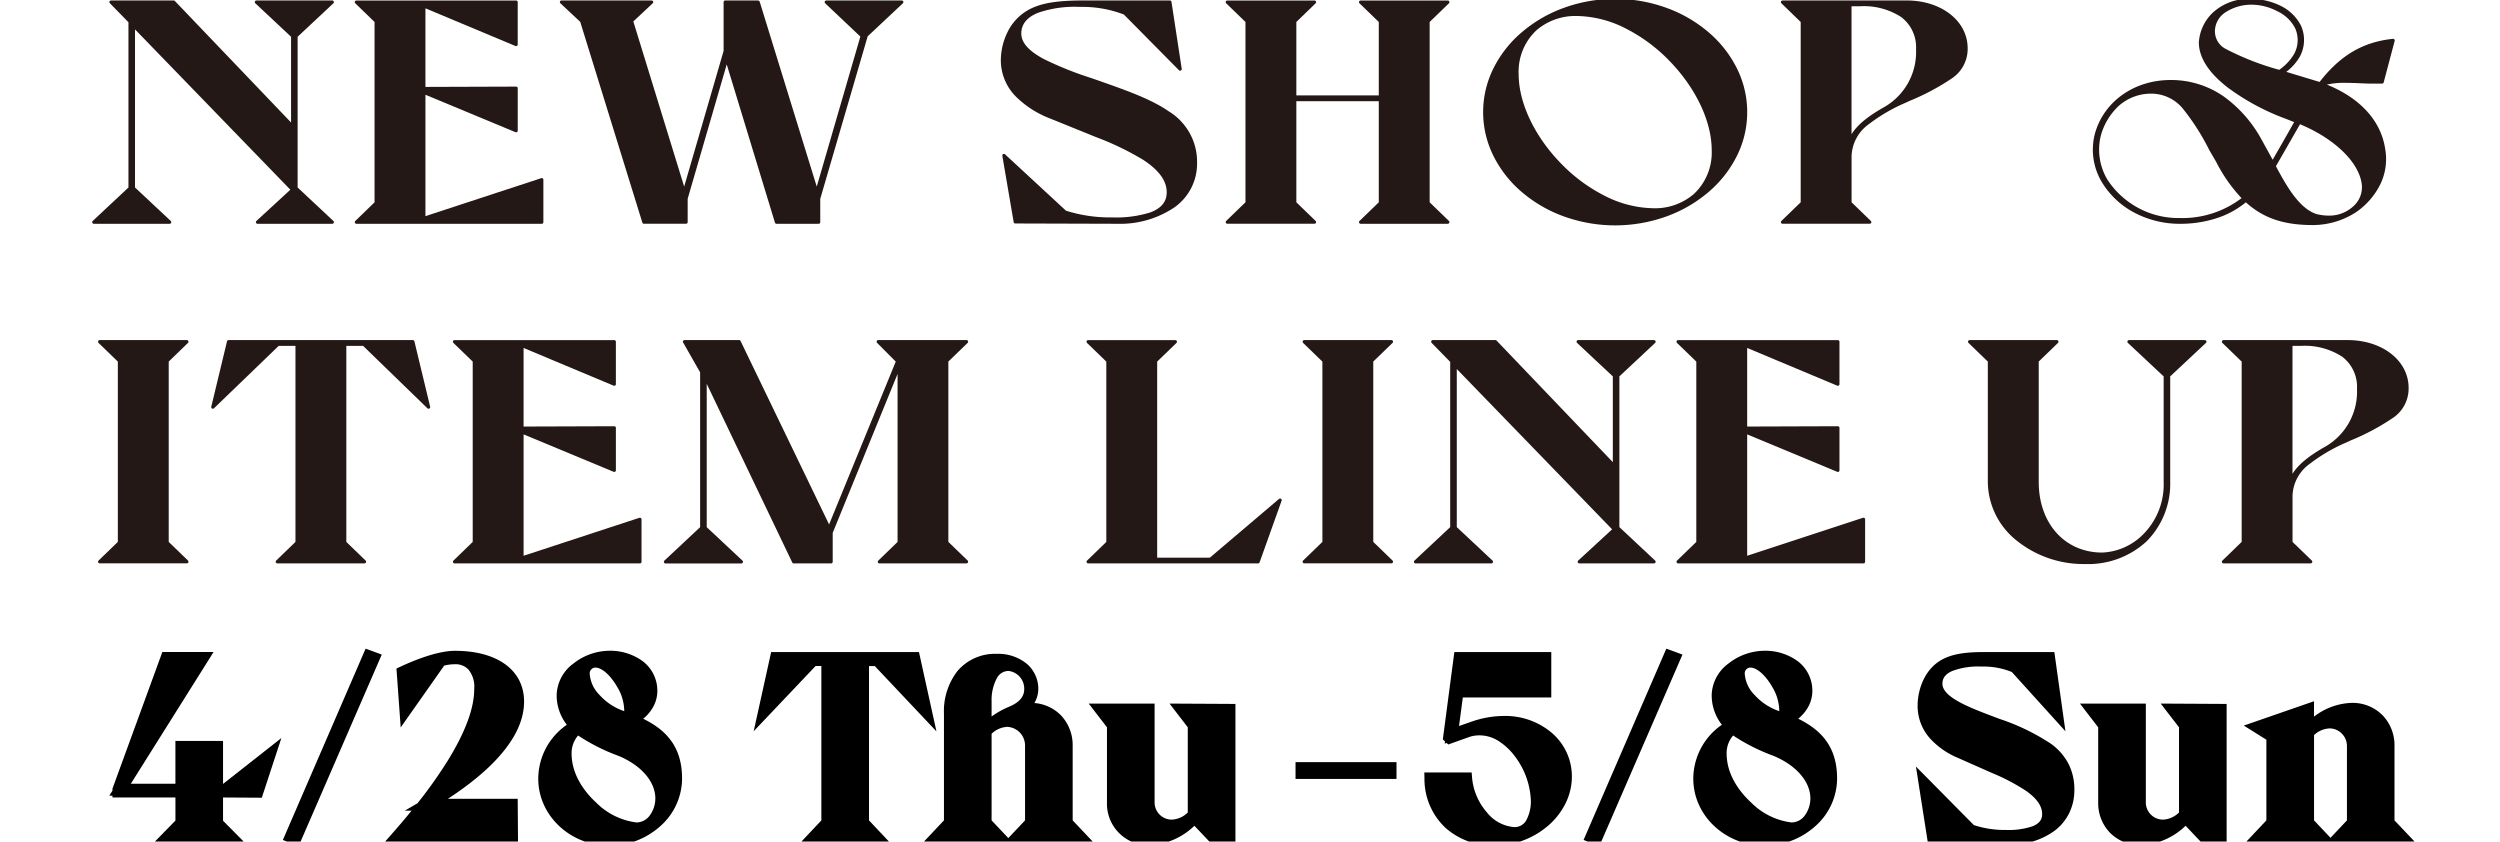 <svg xmlns="http://www.w3.org/2000/svg" width="375" height="126.233"><defs><clipPath id="a"><path fill="none" d="M0 0h347.148v126.233H0z"/></clipPath><clipPath id="b"><path transform="translate(-14)" fill="none" d="M0 0h375v126.233H0z"/></clipPath></defs><path d="M33.801 118.461l6.638-5.221-1.814 5.53-6.061-.038v4.756l2.268 2.281h-9.9l2.268-2.32v-4.717h-9.438v-.271l7.215-19.76h5.443l-12.41 19.76h9.194v-6.419h5.36v6.419z"/><g clip-path="url(#a)" transform="translate(14)"><path d="M22.977 126.662H8.816l3.5-3.576v-3.465H2.87v-.271h-.474l.474-.755v-.3l7.484-20.494h7.681l-12.41 19.76h6.687v-6.419h7.145v6.419h.035l8.715-6.854-2.937 8.952-5.814-.037v3.49zm-9.92-1.785h5.63l-1.015-1.021v-10.921h-3.576v10.879zm8.951-7.016l1.973.013.691-2.108zM11.602 99.594l-4.45 12.186 7.654-12.186z"/></g><path d="M56.067 98.701l-11.751 27.068-.7-.271L55.325 98.43z"/><g clip-path="url(#b)" transform="translate(14)"><path d="M40.84 97.303l2.423.884-12.468 28.723-2.366-.914zm21.925 23.401l.042 5.066H45.366c5.937-6.728 12.658-15.7 12.658-22.389.082-2.591-1.154-4.64-3.793-4.64a8.278 8.278 0 00-2.144.31l-5.277 7.5-.412-5.723c2.309-1.083 5.525-2.32 7.834-2.32 5.484 0 9.483 2.281 9.483 6.729 0 5.993-7.051 11.6-13.689 15.467z"/><path d="M63.706 126.666H43.388l1.309-1.483q1.62-1.836 3.04-3.583H46.72l1.907-1.111a69.125 69.125 0 004.535-6.394c2.634-4.262 3.969-7.866 3.969-10.711v-.028a4.04 4.04 0 00-.9-2.965 2.667 2.667 0 00-2-.755 6.893 6.893 0 00-1.6.2l-6.527 9.278-.637-8.831.555-.26c1.915-.9 5.529-2.4 8.213-2.4 6.4 0 10.376 2.92 10.376 7.621 0 5.708-5.719 10.857-11.428 14.575h10.472zm-16.383-1.785h14.583l-.027-3.281H50.024q-1.264 1.597-2.7 3.277zm11.592-21.483c0 3.179-1.429 7.093-4.236 11.635q-.877 1.42-1.942 2.935a37.966 37.966 0 005.984-4.823c2.72-2.764 4.1-5.423 4.1-7.905a4.893 4.893 0 00-2.289-4.29 8.385 8.385 0 00-2.457-1.084 6.284 6.284 0 01.841 3.528zm-11.585-2.014l.188 2.61 2.624-3.73c-.881.302-1.827.674-2.811 1.117zm40.092 15.415c0 5.143-4.742 9.164-9.978 9.164-5.4 0-9.813-4.1-9.813-9.164a9.015 9.015 0 014.783-7.889 6.238 6.238 0 01-2.02-4.756c0-3.016 3.587-5.646 6.968-5.646 3.5 0 6.35 1.934 6.35 5.143 0 1.005-.413 2.9-3.092 4.331 4.741 1.817 6.8 4.447 6.8 8.817m-8.329-4.254c-3.257-1.353-5.03-2.2-6.432-3.4a4.88 4.88 0 00-1.814 3.867c0 6.342 6.968 11.253 10.637 11.253 2.309 0 3.711-2.359 3.711-4.486 0-3.132-2.639-5.8-6.1-7.231m-5.52-11.449c0 2.591 2.762 5.336 5.442 6.3l1.2.425c1.4-2.32-1.938-8.584-4.906-8.584a1.74 1.74 0 00-1.732 1.856"/><path d="M77.444 126.855c-5.9 0-10.705-4.511-10.705-10.057a9.857 9.857 0 014.287-8.081 7.16 7.16 0 01-1.525-4.564 6.085 6.085 0 012.558-4.656 8.783 8.783 0 015.3-1.882 8.265 8.265 0 015.033 1.553 5.545 5.545 0 012.209 4.483 4.989 4.989 0 01-.656 2.444 6.152 6.152 0 01-1.466 1.719c4.019 1.949 5.832 4.772 5.832 8.985a9.583 9.583 0 01-3.322 7.175 11.45 11.45 0 01-7.545 2.881zm-7.437-14.663a7.943 7.943 0 00-1.483 4.606c0 4.561 4 8.272 8.92 8.272a9.434 9.434 0 002.076-.234 14.307 14.307 0 01-5.334-3.166 11.933 11.933 0 01-4.232-8.662 6.32 6.32 0 01.053-.815zm2.708-1.868a4.029 4.029 0 00-.976 2.685c0 3.474 2.289 6.094 3.654 7.347a10.329 10.329 0 006.091 3.013 2.493 2.493 0 002.006-1.087 4.326 4.326 0 00.812-2.506c0-2.537-2.127-4.992-5.55-6.406a28.758 28.758 0 01-6.037-3.046zm.539-1.849c1.32 1.124 3.048 1.944 6.181 3.246a12.685 12.685 0 014.676 3.211 7.435 7.435 0 011.962 4.423 7.4 7.4 0 00.455-2.556c0-3.974-1.8-6.287-6.23-7.983l-.286-.11-1.3-.463a10.569 10.569 0 01-4.088-2.784 6.866 6.866 0 01-1.942-4.142 4.052 4.052 0 00-1.4 2.837 5.345 5.345 0 001.738 4.105zm2.045-8.34a.864.864 0 00-.839.963 4.976 4.976 0 001.485 3.161 8.725 8.725 0 003.368 2.3l.325.116a7.049 7.049 0 00-1.059-3.638c-.98-1.734-2.298-2.902-3.279-2.902zm2.6-.717q.087.071.173.146a9.941 9.941 0 012.056 2.6 10.481 10.481 0 011.187 3.152 6.26 6.26 0 01.106 1.047 3.593 3.593 0 001.392-2.711 3.747 3.747 0 00-1.512-3.068 6.239 6.239 0 00-3.396-1.166zm45.23-.717l1.773 8.043-7.3-7.734h-2.144v24.4l2.227 2.359h-9.813l2.226-2.359v-24.4h-2.144l-7.337 7.734 1.773-8.043z"/><path d="M101.672 97.809h22.173l2.623 11.9-9.25-9.8h-.867v23.153l3.4 3.606h-13.947l3.4-3.606V99.903h-.868l-9.285 9.784zm4.5 1.785h-3.065l-.927 4.207zm8.4 0h-3.575v24.171l-1.049 1.112h5.669l-1.049-1.112zm7.844 0h-3.03l3.954 4.19zm23.597 23.817l2.226 2.359h-9.813l2.226-2.359v-11.524a3.7 3.7 0 00-3.546-3.751 4.67 4.67 0 00-3.257 1.547v13.728l2.227 2.359h-9.813l2.226-2.359v-16.357c0-4.756 2.515-8.082 7.009-8.082 3.464 0 5.36 2.011 5.36 4.408a4.034 4.034 0 01-1.773 3.055 8.962 8.962 0 011.4-.116 5.325 5.325 0 015.525 5.53zm-5.484-20.031a3.557 3.557 0 00-3.257-3.635c-2.309 0-3.422 2.63-3.422 5.414v4.215a12.313 12.313 0 013.789-2.514c1.937-.812 2.886-1.972 2.886-3.48"/><path d="M150.309 126.662h-26.116l3.4-3.606v-16a9.826 9.826 0 012.027-6.4 7.371 7.371 0 015.875-2.578 6.763 6.763 0 014.57 1.529 4.964 4.964 0 011.682 3.772 4.2 4.2 0 01-.592 2.076 6.25 6.25 0 014.022 1.882 6.5 6.5 0 011.724 4.51v11.207zm-15.57-3.606l2.509 2.658 2.509-2.658v-11.169a2.8 2.8 0 00-2.653-2.858 3.634 3.634 0 00-2.365 1.036zm5.754 1.821h5.673l-1.049-1.112v-11.916a4.723 4.723 0 00-1.234-3.282 4.544 4.544 0 00-3.4-1.355 8.025 8.025 0 00-1.264.105l-.662.1-.1.048a4.4 4.4 0 011.833 1.218 4.814 4.814 0 011.248 3.2v11.878zm-12.163 0h5.674l-1.049-1.112v-18.606a8.7 8.7 0 01.96-4.189 4.729 4.729 0 01.81-1.068 5.364 5.364 0 00-3.733 1.9 8.087 8.087 0 00-1.612 5.252v16.712zm8.939-24.239a2.016 2.016 0 00-1.8 1.209 6.911 6.911 0 00-.73 3.312v2.313a12.96 12.96 0 012.549-1.432h.007c1-.421 2.339-1.154 2.339-2.657a2.677 2.677 0 00-2.362-2.745zm33.153 5.836v19.3h-2.227l-3.01-3.171a9.891 9.891 0 01-6.722 3.283 5.326 5.326 0 01-5.525-5.491v-11.6l-1.814-2.359h7.174v13.92a3.462 3.462 0 003.5 3.48 4.725 4.725 0 003.257-1.585v-13.457l-1.814-2.359z"/><path d="M161.428 105.536l9.887.054v21.076h-3.5l-2.656-2.8a10.32 10.32 0 01-6.696 2.912 6.217 6.217 0 01-6.418-6.383v-11.3l-2.734-3.555h9.879v14.816a2.575 2.575 0 002.612 2.588 3.651 3.651 0 002.365-1.073v-12.774zm-4.02 1.795h-4.469l.894 1.163v11.9a4.6 4.6 0 001.294 3.3 4.668 4.668 0 003.338 1.3 6.507 6.507 0 002.208-.412 4.467 4.467 0 01-1.912-1.051 4.3 4.3 0 01-1.354-3.174zm12.122.034l-4.467-.029.887 1.153v13.622l2.625 2.765h.951zm11.694 7.848h13.359v.735h-13.359z"/><path d="M180.331 114.321h15.144v2.52h-15.144zm20.231 2.438h5.36c.33 4.176 3.711 8.2 7.256 8.2 2.433 0 3.339-2.552 3.339-4.872 0-4.64-3.834-10.673-8.535-10.673a5.65 5.65 0 00-1.938.309l-2.6.928-.082-.077 1.567-11.871h12.864v5.027h-13.149l-.867 6.491 3.216-1.122a14.017 14.017 0 014.288-.812c5.484-.155 9.607 3.48 9.607 8.2 0 5.181-5.071 9.474-10.72 9.474-5.278 0-9.483-3.441-9.606-9.2"/><path d="M210.168 126.855a10.782 10.782 0 01-7.339-2.675 10.033 10.033 0 01-3.16-7.4l-.02-.912h7.1l.065.822a9.127 9.127 0 002.206 5.149 5.786 5.786 0 004.161 2.226 1.973 1.973 0 001.807-1.117 5.9 5.9 0 00.64-2.863 11.693 11.693 0 00-2.329-6.546 9.3 9.3 0 00-2.469-2.356 5.338 5.338 0 00-2.843-.879 4.751 4.751 0 00-1.642.259l-3.108 1.11-.244-.229-.289.1.044-.331-.324-.306 1.729-13.1h14.539v6.814h-13.267l-.571 4.283 1.842-.643a14.923 14.923 0 014.561-.863c.12 0 .241-.005.361-.005a10.789 10.789 0 017.222 2.595 8.613 8.613 0 012.941 6.5 9.043 9.043 0 01-.974 4.064 10.69 10.69 0 01-2.573 3.288 12.437 12.437 0 01-8.066 3.015zm-8.656-9.2a8.06 8.06 0 002.523 5.211 9.007 9.007 0 006.133 2.207h.051a8.987 8.987 0 01-2.549-2.059 11.058 11.058 0 01-2.538-5.358zm9.4-8.452a8.369 8.369 0 01.858.47 10.942 10.942 0 012.958 2.807 13.367 13.367 0 012.68 7.608 8.813 8.813 0 01-.313 2.378 7.977 7.977 0 002.9-5.974c0-4.167-3.6-7.31-8.378-7.31h-.311q-.194.006-.391.018zm-5.628-6.365h11.617v-3.242h-11.186zm31.891-4.137l-11.751 27.068-.7-.271 11.709-27.068z"/><path d="M235.948 97.303l2.423.884-12.469 28.723-2.367-.914zm24.729 19.496c0 5.143-4.742 9.164-9.978 9.164-5.4 0-9.813-4.1-9.813-9.164a9.015 9.015 0 014.783-7.889 6.238 6.238 0 01-2.02-4.756c0-3.016 3.587-5.646 6.968-5.646 3.5 0 6.35 1.934 6.35 5.143 0 1.005-.413 2.9-3.092 4.331 4.741 1.817 6.8 4.447 6.8 8.817m-8.329-4.254c-3.257-1.353-5.03-2.2-6.432-3.4a4.88 4.88 0 00-1.814 3.867c0 6.342 6.968 11.253 10.638 11.253 2.309 0 3.711-2.359 3.711-4.486 0-3.132-2.639-5.8-6.1-7.231m-5.525-11.446c0 2.591 2.762 5.336 5.442 6.3l1.2.425c1.4-2.32-1.938-8.584-4.906-8.584a1.74 1.74 0 00-1.732 1.856"/><path d="M250.699 126.855c-5.9 0-10.705-4.511-10.705-10.057a9.857 9.857 0 014.287-8.081 7.16 7.16 0 01-1.525-4.564 6.085 6.085 0 012.558-4.656 8.783 8.783 0 015.3-1.882 8.265 8.265 0 015.031 1.551 5.545 5.545 0 012.209 4.483 4.989 4.989 0 01-.656 2.444 6.153 6.153 0 01-1.466 1.719c4.019 1.949 5.832 4.772 5.832 8.985a9.583 9.583 0 01-3.322 7.175 11.45 11.45 0 01-7.543 2.883zm-7.437-14.663a7.943 7.943 0 00-1.483 4.606c0 4.561 4 8.272 8.92 8.272a9.433 9.433 0 002.076-.234 14.307 14.307 0 01-5.33-3.17 11.933 11.933 0 01-4.232-8.662 6.319 6.319 0 01.049-.811zm2.708-1.868a4.029 4.029 0 00-.976 2.685c0 3.474 2.289 6.094 3.654 7.347a10.329 10.329 0 006.091 3.013 2.493 2.493 0 002.006-1.087 4.326 4.326 0 00.812-2.506c0-2.537-2.127-4.992-5.55-6.406a28.758 28.758 0 01-6.037-3.046zm.539-1.849c1.32 1.125 3.048 1.944 6.181 3.246a12.685 12.685 0 014.676 3.211 7.435 7.435 0 011.962 4.423 7.4 7.4 0 00.456-2.556c0-3.974-1.8-6.287-6.23-7.983l-.286-.11-1.3-.463a10.569 10.569 0 01-4.088-2.784 6.866 6.866 0 01-1.942-4.142 4.052 4.052 0 00-1.4 2.837 5.345 5.345 0 001.738 4.105zm2.045-8.34a.864.864 0 00-.839.963 4.976 4.976 0 001.485 3.161 8.725 8.725 0 003.368 2.3l.325.115a7.048 7.048 0 00-1.059-3.638c-.98-1.733-2.298-2.901-3.279-2.901zm2.6-.717q.087.071.173.146a9.942 9.942 0 012.056 2.6 10.481 10.481 0 011.187 3.152 6.259 6.259 0 01.106 1.047 3.593 3.593 0 001.392-2.711 3.747 3.747 0 00-1.512-3.068 6.239 6.239 0 00-3.396-1.166zm45.105 19.082c0 4.486-3.752 7.27-8.823 7.27l-11.464-.039-1.278-8.159 6.885 6.96a15.338 15.338 0 005.278.851c3.134 0 6.35-.541 6.35-3.287 0-3.364-4.659-5.452-8.04-6.96l-5.154-2.281c-2.639-1.16-5.483-3.326-5.483-7 0-2.049.866-4.795 3.092-6.071 1.484-.851 3.381-1.083 5.978-1.083h9.772l1.154 8.236-6.226-6.883a12.091 12.091 0 00-4.7-.967c-3.711-.077-7.133.7-7.133 3.48 0 2.862 4.948 4.485 9.071 6.071 6.02 2.32 10.72 4.176 10.72 9.861"/><path d="M287.436 126.663l-12.223-.041-1.823-11.642 8.688 8.783a14.584 14.584 0 004.784.729 11.213 11.213 0 004.018-.55c1.275-.51 1.439-1.254 1.439-1.844 0-1.181-.778-2.309-2.378-3.449a30.721 30.721 0 00-5.134-2.7l-5.152-2.28a11.779 11.779 0 01-4.03-2.773 7.305 7.305 0 01-1.984-5.042c0-2.222.927-5.347 3.541-6.845 1.488-.853 3.348-1.2 6.422-1.2h10.548l1.665 11.882-8.043-8.892a11.278 11.278 0 00-4.17-.819h-.489a11.132 11.132 0 00-4.281.669c-1.318.581-1.471 1.377-1.471 1.924 0 2.014 4.147 3.586 7.48 4.85.343.13.684.259 1.019.388a32.666 32.666 0 017.837 3.791 8.734 8.734 0 012.523 2.872 8.4 8.4 0 01.932 4.03 7.783 7.783 0 01-.754 3.417 7.479 7.479 0 01-2.091 2.6 10.852 10.852 0 01-6.873 2.142zm-10.7-1.821l3.907.013-4.639-4.69zm-.974-21.165a7.39 7.39 0 00-.34 2.179c0 3.311 2.692 5.189 4.95 6.182l5.156 2.282a32.07 32.07 0 015.445 2.874 9.012 9.012 0 012.182 2.093 4.813 4.813 0 01.945 2.81v.128a5.776 5.776 0 001.268-3.724 6.353 6.353 0 00-2.75-5.481 31.543 31.543 0 00-7.4-3.547c-.332-.128-.67-.256-1.011-.385a37.515 37.515 0 01-5.621-2.474 5.979 5.979 0 01-2.823-2.938zm13.325-4.082l4.152 4.59-.643-4.59zm30.015 6.879v19.3h-2.227l-3.01-3.171a9.891 9.891 0 01-6.721 3.287 5.326 5.326 0 01-5.525-5.491v-11.6l-1.814-2.359h7.174v13.916a3.462 3.462 0 003.5 3.48 4.725 4.725 0 003.257-1.585v-13.457l-1.814-2.359z"/><path d="M310.108 105.536l9.887.054v21.076h-3.5l-2.655-2.8a10.321 10.321 0 01-6.692 2.914 6.438 6.438 0 01-4.6-1.817 6.374 6.374 0 01-1.819-4.566v-11.3l-2.733-3.555h9.879v14.814a2.575 2.575 0 002.612 2.588 3.652 3.652 0 002.365-1.073v-12.774zm-4.02 1.795h-4.469l.894 1.163v11.9a4.6 4.6 0 001.294 3.3 4.667 4.667 0 003.338 1.3 6.506 6.506 0 002.208-.412 4.467 4.467 0 01-1.911-1.051 4.3 4.3 0 01-1.354-3.174zm12.122.034l-4.462-.024.887 1.153v13.622l2.625 2.765h.951zm26.084 16.045l2.227 2.359h-9.813l2.226-2.359v-11.523a3.537 3.537 0 00-3.463-3.519 4.616 4.616 0 00-3.257 1.508v13.534l2.226 2.359h-9.813l2.227-2.359v-12.954l-2.227-1.392 7.587-2.63v2.978a9.827 9.827 0 016.6-3.093 5.343 5.343 0 015.484 5.53z"/><path d="M348.591 126.662h-26.034l3.4-3.606v-12.1l-3.389-2.119 10.534-3.651v2.314a9.686 9.686 0 015.7-2.069 6.325 6.325 0 014.6 1.876 6.475 6.475 0 011.772 4.546v11.207zm-15.485-3.606l2.468 2.615 2.468-2.615v-11.169a2.612 2.612 0 00-.787-1.865 2.568 2.568 0 00-1.783-.761 3.622 3.622 0 00-2.365 1zm5.671 1.821h5.674l-1.049-1.112v-11.916a4.7 4.7 0 00-1.269-3.3 4.5 4.5 0 00-3.322-1.333 6.586 6.586 0 00-2.236.416 4.449 4.449 0 011.937 1.127 4.385 4.385 0 011.315 3.133v11.878zm-12.08 0h5.673l-1.049-1.112v-16.076l-4.639 1.608 1.064.665v13.8z"/><path d="M30.399 28.231l5.439 5.093H24.629l5.274-4.857L6.008 3.805v24.426l5.438 5.093H.074l5.439-5.093V3.239L2.656.315h9.394l17.855 18.673V5.408L24.466.315h11.372l-5.439 5.093z" fill="#231815"/><path d="M35.838 33.568H24.629a.245.245 0 01-.166-.424l5.089-4.687-23.3-24.049v23.717l5.361 5.02a.245.245 0 01-.167.423H.074a.245.245 0 01-.167-.423l5.361-5.02V3.338L2.481.486a.244.244 0 01.175-.415h9.394a.245.245 0 01.179.075l17.431 18.23V5.514L24.299.494a.245.245 0 01.167-.423h11.372a.245.245 0 01.167.423l-5.361 5.02v22.611l5.361 5.02a.245.245 0 01-.167.423zm-10.581-.492h9.962l-4.99-4.667a.245.245 0 01-.077-.178V5.408a.245.245 0 01.077-.178L35.216.56H25.085l4.987 4.67a.244.244 0 01.077.178v13.58a.245.245 0 01-.421.169L11.946.56H3.237l2.451 2.508a.244.244 0 01.07.171v24.992a.245.245 0 01-.077.178L.693 33.076h10.136l-4.987-4.67a.244.244 0 01-.077-.178V3.805a.245.245 0 01.42-.17l23.9 24.662a.245.245 0 01-.01.35zm17.172-2.629V3.191L39.462.315h23.952v6.361L49.571.876v12.4l13.844-.047v6.366l-13.844-5.753v18.915l17.69-5.8v6.366h-27.8z" fill="#231815"/><path d="M67.261 33.568h-27.8a.245.245 0 01-.17-.42l2.892-2.8V3.295l-2.892-2.8a.245.245 0 01.17-.42h23.952a.245.245 0 01.244.244v6.357a.244.244 0 01-.339.226L49.815 1.248v11.789l13.6-.046a.244.244 0 01.245.245v6.366a.245.245 0 01-.338.226l-13.506-5.613V32.42l17.369-5.695a.245.245 0 01.321.232v6.366a.245.245 0 01-.245.245zm-27.195-.492h26.95v-5.781L49.649 32.99a.244.244 0 01-.321-.232v-18.91a.244.244 0 01.338-.226l13.506 5.613v-5.759l-13.6.046a.244.244 0 01-.245-.245V.876a.244.244 0 01.339-.226l13.505 5.658V.559h-23.1l2.528 2.457a.244.244 0 01.074.176v27.255a.244.244 0 01-.074.176zM109.947.315h11.317l-5.329 5-7.142 24.471v3.537h-6.318l-7.471-24.52-6.1 20.983v3.537h-6.318L73.249 3.144 70.227.315h13.515L80.72 3.144l7.911 25.7 6.153-21.173V.315h4.89l.055.047 8.79 28.481 6.813-23.436z" fill="#231815"/><path d="M70.227.07h13.515a.245.245 0 01.167.423l-2.91 2.725 7.626 24.772L94.54 7.636V.315a.245.245 0 01.245-.245h4.89a.244.244 0 01.16.06l.055.047a.244.244 0 01.073.113l8.549 27.7 6.542-22.507-5.276-4.99a.245.245 0 01.168-.422h11.318a.245.245 0 01.167.423l-5.28 4.953-7.113 24.375v3.5a.245.245 0 01-.245.245h-6.318a.245.245 0 01-.234-.173L95.009 9.659 89.15 29.82v3.5a.245.245 0 01-.245.245h-6.318a.245.245 0 01-.234-.172L73.034 3.276 70.06.491a.244.244 0 01.167-.423zm12.9.489H70.846l2.57 2.406a.244.244 0 01.066.106l9.286 30.005h5.893v-3.29a.245.245 0 01.01-.068l6.1-20.984a.245.245 0 01.233-.176.244.244 0 01.234.173l7.418 24.345h5.892v-3.29a.245.245 0 01.01-.068l7.146-24.473a.244.244 0 01.067-.11l4.878-4.576h-10.088l4.938 4.671a.245.245 0 01.067.246l-6.812 23.436a.245.245 0 01-.468 0L99.533.559h-4.5v7.112a.245.245 0 01-.01.068L88.87 28.912a.245.245 0 01-.468 0l-7.911-25.7a.244.244 0 01.067-.25zm82.193 23.899c0 5.47-5 8.865-11.757 8.865l-15.272-.047-1.7-9.95 9.175 8.488a22.153 22.153 0 007.032 1.038c4.175 0 8.46-.66 8.46-4.008 0-4.1-6.208-6.649-10.713-8.488l-6.87-2.78c-3.516-1.414-7.307-4.055-7.307-8.535a8.4 8.4 0 014.12-7.4c1.978-1.037 4.505-1.32 7.966-1.32h13.02l1.538 10.044-8.3-8.394a17.407 17.407 0 00-6.263-1.179c-4.945-.095-9.5.848-9.5 4.244 0 3.489 6.592 5.47 12.086 7.4 8.021 2.829 14.284 5.093 14.284 12.024" fill="#231815"/><path d="M153.563 33.568l-15.273-.047a.245.245 0 01-.24-.2l-1.7-9.95a.245.245 0 01.407-.221l9.137 8.452a21.784 21.784 0 006.9 1.008 17.168 17.168 0 005.712-.734c1.685-.617 2.5-1.608 2.5-3.03 0-1.729-1.163-3.328-3.556-4.888a43.116 43.116 0 00-7-3.374l-6.867-2.782a14.868 14.868 0 01-5.053-3.172 7.737 7.737 0 01-2.406-5.589 9.644 9.644 0 01.976-4.165 7.629 7.629 0 013.279-3.457c1.826-.958 4.167-1.348 8.08-1.348h13.02a.244.244 0 01.242.207l1.538 10.044a.244.244 0 01-.416.209l-8.264-8.355a17.259 17.259 0 00-6.125-1.142c-.223 0-.441-.006-.654-.006a16.82 16.82 0 00-6.091.89c-1.669.674-2.515 1.722-2.515 3.115 0 1.336 1.08 2.573 3.3 3.782a51.481 51.481 0 007.269 2.92l1.352.471c3.895 1.374 7.573 2.671 10.208 4.5a8.859 8.859 0 014.239 7.751 8.017 8.017 0 01-3.444 6.681 14.588 14.588 0 01-8.555 2.43zm-15.063-.536l13.158.04a21.327 21.327 0 01-5.972-1.028.245.245 0 01-.087-.052l-8.646-8zm16.7-.024q-.471.038-.981.06.491-.017.975-.06zM142.919 1.023a9.4 9.4 0 00-2.317.829 7.144 7.144 0 00-3.067 3.239 9.145 9.145 0 00-.923 3.948 7.264 7.264 0 002.264 5.245 14.389 14.389 0 004.889 3.063l6.868 2.783c4.586 1.872 10.866 4.435 10.866 8.714a3.551 3.551 0 01-2.548 3.381 11.022 11.022 0 002.881-1.481 7.545 7.545 0 003.244-6.286 8.4 8.4 0 00-4.029-7.35c-2.581-1.795-6.229-3.082-10.091-4.444-.444-.156-.9-.313-1.35-.471a51.8 51.8 0 01-7.342-2.952c-2.394-1.3-3.558-2.679-3.558-4.211 0-1.612.949-2.813 2.821-3.569a10.046 10.046 0 011.392-.438zm6.283-.463a17.7 17.7 0 015.607 1.179.245.245 0 01.083.055l7.766 7.858L161.266.56zm23.863 29.887V3.191L170.098.315h13.075l-2.967 2.876v11.364h12.856V3.191L190.096.315h13.075l-2.967 2.876v27.256l2.967 2.876h-13.076l2.966-2.876V14.933h-12.854v15.514l2.967 2.876h-13.076z" fill="#231815"/><path d="M203.17 33.568h-13.075a.245.245 0 01-.17-.42l2.892-2.8V15.176h-12.366v15.167l2.892 2.8a.245.245 0 01-.17.42h-13.075a.245.245 0 01-.17-.42l2.892-2.8V3.295l-2.892-2.8a.245.245 0 01.17-.42h13.075a.245.245 0 01.17.42l-2.892 2.8v11.016h12.366V3.295l-2.892-2.8a.245.245 0 01.17-.42h13.075a.245.245 0 01.17.42l-2.892 2.8v27.048l2.892 2.8a.245.245 0 01-.17.42zm-12.471-.492h11.868l-2.535-2.454a.245.245 0 01-.074-.176V3.191a.245.245 0 01.074-.176l2.533-2.456h-11.866l2.533 2.457a.245.245 0 01.074.176v11.363a.244.244 0 01-.089.189.244.244 0 01.089.189v15.514a.245.245 0 01-.074.176zm-20 0h11.868l-2.535-2.454a.244.244 0 01-.074-.176V14.933a.244.244 0 01.089-.189.244.244 0 01-.089-.189V3.191a.244.244 0 01.074-.176l2.533-2.456h-11.863l2.53 2.457a.245.245 0 01.074.176v27.255a.245.245 0 01-.074.176zM228.275.079c10.713 0 19.558 7.5 19.558 16.74s-8.845 16.74-19.558 16.74-19.554-7.498-19.554-16.742S217.563.079 228.275.079m5.824 31.4c4.5 0 8.9-2.876 8.9-8.959 0-9.1-10.328-20.371-20.547-20.371-4.5 0-8.9 2.876-8.9 8.959 0 9.1 10.328 20.371 20.547 20.371" fill="#231815"/><path d="M228.275-.166a22.388 22.388 0 017.659 1.331 20.326 20.326 0 016.3 3.632 17.135 17.135 0 014.272 5.4 14.715 14.715 0 010 13.247 17.135 17.135 0 01-4.272 5.4 20.326 20.326 0 01-6.3 3.632 22.706 22.706 0 01-15.317 0 20.326 20.326 0 01-6.3-3.632 17.136 17.136 0 01-4.272-5.4 14.715 14.715 0 010-13.247 17.135 17.135 0 014.272-5.4 20.326 20.326 0 016.3-3.632 22.387 22.387 0 017.658-1.331zm0 33.48a21.9 21.9 0 007.492-1.3 19.841 19.841 0 006.146-3.544 16.649 16.649 0 004.152-5.244 14.226 14.226 0 000-12.811 16.649 16.649 0 00-4.152-5.244 19.839 19.839 0 00-6.146-3.544 22.218 22.218 0 00-14.984 0 19.839 19.839 0 00-6.145 3.544 16.65 16.65 0 00-4.152 5.244 14.226 14.226 0 000 12.811 16.649 16.649 0 004.152 5.244 19.839 19.839 0 006.145 3.544 21.9 21.9 0 007.492 1.303zm-5.823-31.405a17.09 17.09 0 017.63 1.929 25.1 25.1 0 016.65 4.918c4.077 4.178 6.511 9.325 6.511 13.769a8.973 8.973 0 01-2.843 6.943 9.419 9.419 0 01-6.3 2.26 17.09 17.09 0 01-7.63-1.929 25.1 25.1 0 01-6.65-4.918c-4.077-4.178-6.511-9.325-6.511-13.769a8.973 8.973 0 012.843-6.943 9.419 9.419 0 016.3-2.26zm11.647 29.33a8.932 8.932 0 005.977-2.137 8.5 8.5 0 002.679-6.578c0-4.319-2.382-9.339-6.372-13.428a24.611 24.611 0 00-6.518-4.821 16.607 16.607 0 00-7.412-1.877 8.932 8.932 0 00-5.977 2.137 8.5 8.5 0 00-2.679 6.578c0 4.319 2.382 9.339 6.372 13.428a24.61 24.61 0 006.518 4.821 16.608 16.608 0 007.412 1.877zm46.805-23.992c0 3.866-3.3 5.234-9.229 7.969-3.735 1.744-8.186 4.1-8.186 8.158v7.073l2.967 2.877h-13.075l2.967-2.877V3.191L253.381.315h18.624c5.054 0 8.9 2.971 8.9 6.932m-17.415 13.91c.714-1.792 2.362-3.253 5.384-4.951a9.737 9.737 0 004.78-8.818c0-4.48-3.3-6.7-8.68-6.7h-1.484z" fill="#231815"/><path d="M253.381.07h18.624c5.213 0 9.144 3.085 9.144 7.176a5.3 5.3 0 01-2.313 4.471 34.771 34.771 0 01-6.411 3.422l-.647.3a25.4 25.4 0 00-5.44 3.178 6.136 6.136 0 00-2.6 4.757v6.97l2.892 2.8a.245.245 0 01-.17.42h-13.079a.245.245 0 01-.17-.42l2.892-2.8V3.295l-2.892-2.8a.244.244 0 01.17-.42zm9.9.489h-9.3l2.533 2.456a.244.244 0 01.074.176v27.256a.245.245 0 01-.074.176l-2.53 2.453h11.868l-2.534-2.457a.245.245 0 01-.074-.176v-7.067a5.522 5.522 0 01.371-2.007.245.245 0 01-.371-.21V.692a.243.243 0 01.04-.133zm6.784 15.16c.5-.251 1-.492 1.5-.725l.649-.3a34.538 34.538 0 006.315-3.363 4.79 4.79 0 002.125-4.086c0-3.812-3.721-6.687-8.655-6.687h-5.024a9.245 9.245 0 014.5 1.6 6.136 6.136 0 012.42 5.224 10.176 10.176 0 01-3.827 8.337zm-6.334 4.415c.874-1.409 2.442-2.693 5.02-4.141a9.507 9.507 0 004.655-8.6 5.672 5.672 0 00-2.223-4.832 10.31 10.31 0 00-6.213-1.62h-1.239zm70.571-7.464c5.6 2.075 8.625 5.659 9.229 9.714.6 3.584-.989 6.932-4.34 9.289a11.573 11.573 0 01-6.263 1.839c-4.23 0-7.306-.943-10.053-3.489a15.075 15.075 0 01-9.889 3.3 13.269 13.269 0 01-11.481-6.083 9.245 9.245 0 01-1.044-7.12c1.263-4.574 5.6-7.875 11.1-7.875 6.153 0 10.493 3.678 13.405 8.724l1.923 3.489c1.209-2.075 4.285-7.5 3.571-6.272l-1.428-.566c-6.1-2.311-12.965-6.508-12.965-11.27a6.538 6.538 0 011.978-4.244c2.637-2.594 7.142-2.452 10-.99 2.418 1.273 4.4 3.867 2.692 7.309a8.087 8.087 0 01-2.307 2.452l5.6 1.7c3.077-4.008 6.428-6.036 10.932-6.508l-1.648 6.225h-1.923c-2.2-.047-5.274-.377-7.087.377m-16.7 9.714c-2.582-4.716-4.725-8.582-8.79-8.582-4.23 0-6.813 2.829-7.911 6.413a9.014 9.014 0 00.989 6.837 12.969 12.969 0 0011.043 5.894 14.718 14.718 0 009.669-3.206c-2.088-2.027-2.911-3.819-5-7.356m10.328-11.647a8.24 8.24 0 002.362-2.452c1.593-3.207-.22-5.611-2.527-6.79a8.675 8.675 0 00-3.845-1.038c-3.461 0-5.659 1.792-5.878 3.678a3.219 3.219 0 001.758 3.442 41.091 41.091 0 008.13 3.159m2.967 7.592l-3.791 6.6c1.7 3.159 3.571 6.507 6.263 7.4 4.285 1.132 7.746-1.745 7.087-5.046-.6-3.348-4.34-6.837-9.559-8.959" fill="#231815"/><path d="M323.538-.17A10.3 10.3 0 01328.15.899a6.72 6.72 0 013 2.954 5.239 5.239 0 01-.2 4.681 7.573 7.573 0 01-2.01 2.245l5 1.514c3.111-4 6.51-6 11-6.468a.245.245 0 01.262.306l-1.648 6.225a.244.244 0 01-.236.182h-1.928c-.425-.009-.876-.029-1.354-.049a51.965 51.965 0 00-2.214-.063 11.621 11.621 0 00-2.788.264c5.022 2.035 8.118 5.446 8.746 9.659a8.711 8.711 0 01-.707 5.244 10.984 10.984 0 01-3.734 4.281 11.923 11.923 0 01-6.4 1.884c-4.387 0-7.411-1.022-10.06-3.409a13.428 13.428 0 01-4.576 2.443 17.7 17.7 0 01-5.306.778 14.578 14.578 0 01-6.845-1.673 12.513 12.513 0 01-4.846-4.528 9.485 9.485 0 01-1.071-7.312c1.331-4.818 5.885-8.055 11.333-8.055a13.8 13.8 0 018.058 2.514 19.42 19.42 0 015.559 6.332l1.716 3.115a748.372 748.372 0 003.223-5.648l-1.176-.466a34.873 34.873 0 01-8.83-4.75c-2.847-2.22-4.29-4.49-4.29-6.747a6.757 6.757 0 012.055-4.422 7.978 7.978 0 015.655-2.1zm-5.739 4.271a3.914 3.914 0 011.829-2.715 6.377 6.377 0 011.632-.782 6.755 6.755 0 00-3.047 1.678l-.008.007a6.305 6.305 0 00-1.9 4.062 5.943 5.943 0 001.127 3.309 13.706 13.706 0 002.975 3.053 34.386 34.386 0 008.706 4.68l1.24.491a.215.215 0 01.208-.12.245.245 0 01.212.123.206.206 0 01.006.226.244.244 0 01.207-.011 21.586 21.586 0 016.585 4.068 9.6 9.6 0 013.123 5.074 4.274 4.274 0 01-.919 3.6q-.114.14-.239.27a10.245 10.245 0 003.086-3.73 8.235 8.235 0 00.667-4.96c-.627-4.21-3.849-7.591-9.073-9.525a.223.223 0 00-.261-.089l-5.6-1.7a.244.244 0 01-.172-.258l-.106.079a.244.244 0 01-.218.037 41.469 41.469 0 01-8.183-3.183 3.462 3.462 0 01-1.878-3.684zm12.276 4.071a4.353 4.353 0 00.195-3.938 5.7 5.7 0 00-2.616-2.521h-.008a8.392 8.392 0 00-3.73-1.007 7.132 7.132 0 00-4.014 1.09 3.435 3.435 0 00-1.618 2.372v.012a2.971 2.971 0 001.643 3.193 40.519 40.519 0 007.958 3.1 7.655 7.655 0 002.19-2.302zm13.049 3.877l1.508-5.7c-4.07.509-7.213 2.367-10.1 5.97a10.746 10.746 0 013.279-.386c.751 0 1.505.032 2.234.064.474.02.922.04 1.341.049zm-16.238 12.655a.245.245 0 01-.211-.126l-1.929-3.491a18.932 18.932 0 00-5.413-6.172 13.321 13.321 0 00-7.778-2.426 11.821 11.821 0 00-7.364 2.459 7.852 7.852 0 014.617-1.392c4.234 0 6.444 4.034 9 8.706.388.658.74 1.267 1.05 1.8a22.153 22.153 0 003.907 5.5.239.239 0 00.27.279c2.589 2.4 5.546 3.424 9.887 3.424a12.673 12.673 0 003.527-.547 6.759 6.759 0 01-1.203.112 7.613 7.613 0 01-1.941-.259h-.015c-2.861-.952-4.824-4.593-6.4-7.519a.244.244 0 010-.238l.067-.117a.244.244 0 01-.072.006zm-4.652 5.018a23.191 23.191 0 01-3.794-5.41c-.31-.537-.661-1.147-1.049-1.8v-.007a34.626 34.626 0 00-3.808-6.016 6.143 6.143 0 00-4.767-2.44 7.286 7.286 0 00-4.968 1.8 9.6 9.6 0 00-2.708 4.434 8.75 8.75 0 00.962 6.643 12.372 12.372 0 002.867 3.112 12.681 12.681 0 007.967 2.666 14.63 14.63 0 009.297-2.983zm13.013 2.618a5.293 5.293 0 004.152-1.806 3.8 3.8 0 00.817-3.2c-.579-3.208-4.186-6.606-9.214-8.7l-3.616 6.3c1.523 2.826 3.417 6.283 6.053 7.165a7.121 7.121 0 001.807.24zM11.062 54.135v27.256l2.967 2.876H.954l2.967-2.876V54.135L.954 51.259h13.075z" fill="#231815"/><path d="M.954 51.014h13.075a.245.245 0 01.17.42l-2.892 2.8v27.049l2.892 2.8a.245.245 0 01-.17.42H.954a.245.245 0 01-.17-.42l2.892-2.8V54.239l-2.892-2.8a.245.245 0 01.17-.42zm12.472.489H1.557l2.533 2.456a.245.245 0 01.074.176v27.256a.244.244 0 01-.074.176l-2.533 2.457h11.868l-2.533-2.456a.244.244 0 01-.074-.176V54.135a.245.245 0 01.074-.176zm34.497-.244l2.362 9.808-9.724-9.431h-2.856v29.755l2.967 2.876H27.597l2.967-2.876V51.636h-2.858l-9.779 9.431 2.362-9.808z" fill="#231815"/><path d="M20.29 51.014h27.633a.245.245 0 01.238.187l2.362 9.808a.245.245 0 01-.408.233l-9.653-9.362h-2.513v29.407l2.892 2.8a.245.245 0 01-.17.42H27.597a.245.245 0 01-.17-.42l2.892-2.8V51.88h-2.514l-9.708 9.362a.245.245 0 01-.407-.233l2.362-9.808a.244.244 0 01.238-.187zm7.2.489h-7.008l-2.121 8.805zm10.008 0h-6.726a.243.243 0 01.039.133v29.755a.244.244 0 01-.074.176L28.2 84.024h11.872l-2.533-2.456a.244.244 0 01-.074-.176V51.636a.243.243 0 01.035-.133zm10.231 0h-6.957l9.074 8.8zm9.423 29.887V54.135l-2.967-2.876h23.953v6.365l-13.847-5.8v12.4l13.844-.047v6.366l-13.844-5.751v18.909l17.69-5.8v6.366h-27.8z" fill="#231815"/><path d="M81.984 84.511h-27.8a.245.245 0 01-.17-.42l2.892-2.8V54.238l-2.892-2.8a.245.245 0 01.17-.42h23.953a.245.245 0 01.245.245v6.361a.245.245 0 01-.339.226l-13.505-5.658v11.789l13.6-.046a.245.245 0 01.245.245v6.366a.245.245 0 01-.338.226l-13.506-5.613v18.205l17.369-5.695a.245.245 0 01.321.232v6.366a.245.245 0 01-.245.244zm-27.193-.487h26.95V78.24l-17.369 5.695a.245.245 0 01-.321-.232V64.792a.245.245 0 01.338-.226l13.506 5.613v-5.755l-13.6.046a.24.24 0 01-.173-.071.244.244 0 01-.072-.173V51.824a.245.245 0 01.339-.226l13.505 5.658v-5.754H54.791l2.533 2.456a.244.244 0 01.074.176V81.39a.245.245 0 01-.074.176zm73.233-2.634l2.967 2.876h-13.079l2.967-2.876V54.842l-10.218 25.039v4.385h-5.6l-13.3-27.774v22.682l5.439 5.092H85.824l5.439-5.092V55.786l-2.582-4.527h8.186l13.514 28.01 10.273-25.086-2.911-2.924h13.24l-2.967 2.876z" fill="#231815"/><path d="M130.987 84.511h-13.075a.245.245 0 01-.17-.42l2.892-2.8v-25.2l-9.729 23.841v4.337a.245.245 0 01-.245.245h-5.6a.244.244 0 01-.221-.139l-12.83-26.8v21.5l5.362 5.02a.244.244 0 01-.167.423h-11.38a.245.245 0 01-.167-.423l5.362-5.02V55.85l-2.55-4.471a.244.244 0 01.212-.366h8.186a.245.245 0 01.22.138l13.276 27.516 10-24.428-2.8-2.809a.244.244 0 01.173-.417h13.24a.245.245 0 01.17.42l-2.892 2.8v27.049l2.892 2.8a.245.245 0 01-.17.42zm-12.472-.489h11.869l-2.533-2.456a.245.245 0 01-.074-.176V54.135a.245.245 0 01.074-.176l2.533-2.456h-12.048l2.5 2.507a.245.245 0 01.053.265l-.152.371a.245.245 0 01.39.2v26.548a.245.245 0 01-.074.176zm-13.3 0h5.205v-4.141a.245.245 0 01.018-.092l.161-.395a.244.244 0 01-.43-.02L96.721 51.502H89.11l2.374 4.161a.244.244 0 01.032.121v23.39a.244.244 0 01-.077.178l-4.987 4.669h10.134l-4.987-4.669a.244.244 0 01-.077-.178V56.493a.244.244 0 01.465-.106zm46.976-2.632V54.135l-2.967-2.876h13.075l-2.967 2.876V83.89h8.241l10.438-8.865-3.3 9.242h-25.487z" fill="#231815"/><path d="M174.715 84.511h-25.491a.245.245 0 01-.17-.42l2.892-2.8V54.238l-2.892-2.8a.245.245 0 01.17-.42h13.075a.245.245 0 01.17.42l-2.893 2.8v29.407h7.907l10.37-8.807a.244.244 0 01.389.268l-3.3 9.242a.244.244 0 01-.227.163zm-6.92-.489h6.748l2.932-8.221zm-17.967 0h9.3a.243.243 0 01-.039-.133V54.135a.245.245 0 01.074-.176l2.534-2.456h-11.869l2.533 2.456a.245.245 0 01.074.176v27.256a.245.245 0 01-.074.176zm41.917-29.887v27.256l2.967 2.876h-13.075l2.967-2.876V54.135l-2.967-2.876h13.075z" fill="#231815"/><path d="M181.637 51.014h13.075a.245.245 0 01.17.42l-2.892 2.8v27.049l2.892 2.8a.245.245 0 01-.17.42h-13.075a.244.244 0 01-.17-.42l2.892-2.8V54.239l-2.892-2.8a.244.244 0 01.17-.42zm12.472.489H182.24l2.533 2.456a.244.244 0 01.074.176v27.256a.244.244 0 01-.074.176l-2.533 2.456h11.869l-2.533-2.456a.245.245 0 01-.074-.176V54.135a.245.245 0 01.074-.176zm34.553 27.671l5.439 5.093h-11.207l5.274-4.857-23.9-24.662v24.426l5.438 5.093h-11.37l5.439-5.093V54.182l-2.857-2.924h9.394l17.855 18.673v-13.58l-5.438-5.093h11.372l-5.439 5.093z" fill="#231815"/><path d="M234.1 84.511h-11.206a.245.245 0 01-.166-.424l5.089-4.687-23.3-24.048v23.716l5.361 5.02a.244.244 0 01-.167.423h-11.375a.244.244 0 01-.167-.423l5.361-5.02V54.281l-2.787-2.852a.244.244 0 01.175-.415h9.394a.244.244 0 01.177.076l17.434 18.233V56.457l-5.361-5.02a.244.244 0 01.167-.423h11.372a.244.244 0 01.167.423l-5.361 5.02v22.611l5.361 5.02a.244.244 0 01-.167.423zm-10.581-.489h9.962l-4.987-4.67a.244.244 0 01-.077-.178V56.351a.244.244 0 01.077-.178l4.987-4.67h-10.134l4.987 4.67a.244.244 0 01.077.178v13.581a.245.245 0 01-.421.169l-17.782-18.6h-8.714l2.451 2.508a.245.245 0 01.07.171v24.992a.244.244 0 01-.077.178l-4.987 4.67h10.143l-4.987-4.67a.244.244 0 01-.077-.178V54.747a.245.245 0 01.42-.17l23.9 24.662a.245.245 0 01-.01.35zm17.173-2.632V54.135l-2.967-2.876h23.952v6.365l-13.844-5.8v12.4l13.844-.047v6.366l-13.844-5.753v18.909l17.69-5.8v6.366h-27.8z" fill="#231815"/><path d="M265.523 84.511h-27.8a.245.245 0 01-.17-.42l2.892-2.8V54.238l-2.892-2.8a.244.244 0 01.17-.42h23.952a.245.245 0 01.245.245v6.361a.245.245 0 01-.339.226l-13.505-5.658v11.789l13.6-.046a.244.244 0 01.245.245v6.366a.244.244 0 01-.338.226l-13.506-5.613v18.205l17.369-5.695a.245.245 0 01.321.232v6.366a.245.245 0 01-.244.244zm-27.195-.489h26.95v-5.784l-17.364 5.695a.245.245 0 01-.321-.232V64.792a.244.244 0 01.338-.226l13.506 5.613v-5.755l-13.6.046a.244.244 0 01-.245-.245V51.824a.245.245 0 01.339-.226l13.505 5.658v-5.754h-23.1l2.533 2.456a.244.244 0 01.074.176V81.39a.245.245 0 01-.074.176zm56.2-32.764l-2.967 2.876v18.155c0 6.224 3.9 10.845 9.779 10.845 3.461 0 9.449-3.112 9.449-10.893v-15.89l-5.439-5.093h11.372l-5.439 5.093v15.891c-.055 7.309-5.054 12.119-12.526 12.119-7.966 0-14.339-5.328-14.339-12.072V54.134l-2.967-2.876z" fill="#231815"/><path d="M281.456 51.013h13.075a.245.245 0 01.17.42l-2.892 2.8v18.051c0 6.242 3.921 10.6 9.534 10.6a9.176 9.176 0 005.858-2.465 10.6 10.6 0 003.346-8.183V56.457l-5.361-5.02a.244.244 0 01.167-.423h11.372a.244.244 0 01.167.423l-5.361 5.02v15.785a12.254 12.254 0 01-3.556 8.976 12.927 12.927 0 01-9.219 3.387 15.99 15.99 0 01-10.314-3.564 11.365 11.365 0 01-4.269-8.752V54.238l-2.893-2.8a.244.244 0 01.17-.42zm12.472.489h-11.872l2.534 2.456a.244.244 0 01.074.176v18.155a10.884 10.884 0 004.092 8.378 15.5 15.5 0 0010 3.45 12.449 12.449 0 008.874-3.25 10.976 10.976 0 003.042-5.466 10.491 10.491 0 01-3.147 5.387 9.683 9.683 0 01-6.187 2.592 10.034 10.034 0 01-4.107-.84 9.2 9.2 0 01-3.17-2.331 11.874 11.874 0 01-2.746-7.919V54.134a.245.245 0 01.074-.176zm22.179 0H305.97l4.987 4.67a.244.244 0 01.077.178v15.891q0 .44-.024.858.027-.424.03-.86V56.351a.244.244 0 01.077-.178zm30.94 6.688c0 3.866-3.3 5.234-9.229 7.969-3.736 1.744-8.186 4.1-8.186 8.158v7.073l2.967 2.877h-13.075l2.967-2.877V54.134l-2.967-2.876h18.624c5.054 0 8.9 2.971 8.9 6.932M329.633 72.1c.714-1.792 2.362-3.253 5.384-4.951a9.738 9.738 0 004.78-8.818c0-4.48-3.3-6.7-8.68-6.7h-1.484z" fill="#231815"/><path d="M319.524 51.013h18.624c5.213 0 9.144 3.085 9.144 7.176a5.3 5.3 0 01-2.313 4.471 34.777 34.777 0 01-6.411 3.422l-.647.3a25.4 25.4 0 00-5.44 3.178 6.136 6.136 0 00-2.6 4.757v6.97l2.892 2.8a.245.245 0 01-.17.42h-13.075a.245.245 0 01-.17-.42l2.892-2.8V54.238l-2.892-2.8a.245.245 0 01.17-.42zm9.9.489h-9.3l2.533 2.456a.245.245 0 01.074.176v27.255a.245.245 0 01-.074.176l-2.533 2.457h11.868l-2.534-2.457a.245.245 0 01-.074-.176v-7.073a5.521 5.521 0 01.371-2.007.245.245 0 01-.371-.21V51.635a.243.243 0 01.043-.133zm6.784 15.16c.5-.251 1-.492 1.5-.725l.649-.3a34.534 34.534 0 006.315-3.363 4.791 4.791 0 002.125-4.086c0-3.812-3.721-6.687-8.655-6.687h-5.024a9.246 9.246 0 014.5 1.6 6.136 6.136 0 012.42 5.224 10.178 10.178 0 01-3.827 8.337zm-6.334 4.415c.874-1.409 2.442-2.693 5.02-4.141a9.508 9.508 0 004.655-8.6 5.671 5.671 0 00-2.223-4.832 10.31 10.31 0 00-6.213-1.62h-1.239z" fill="#231815"/></g></svg>
